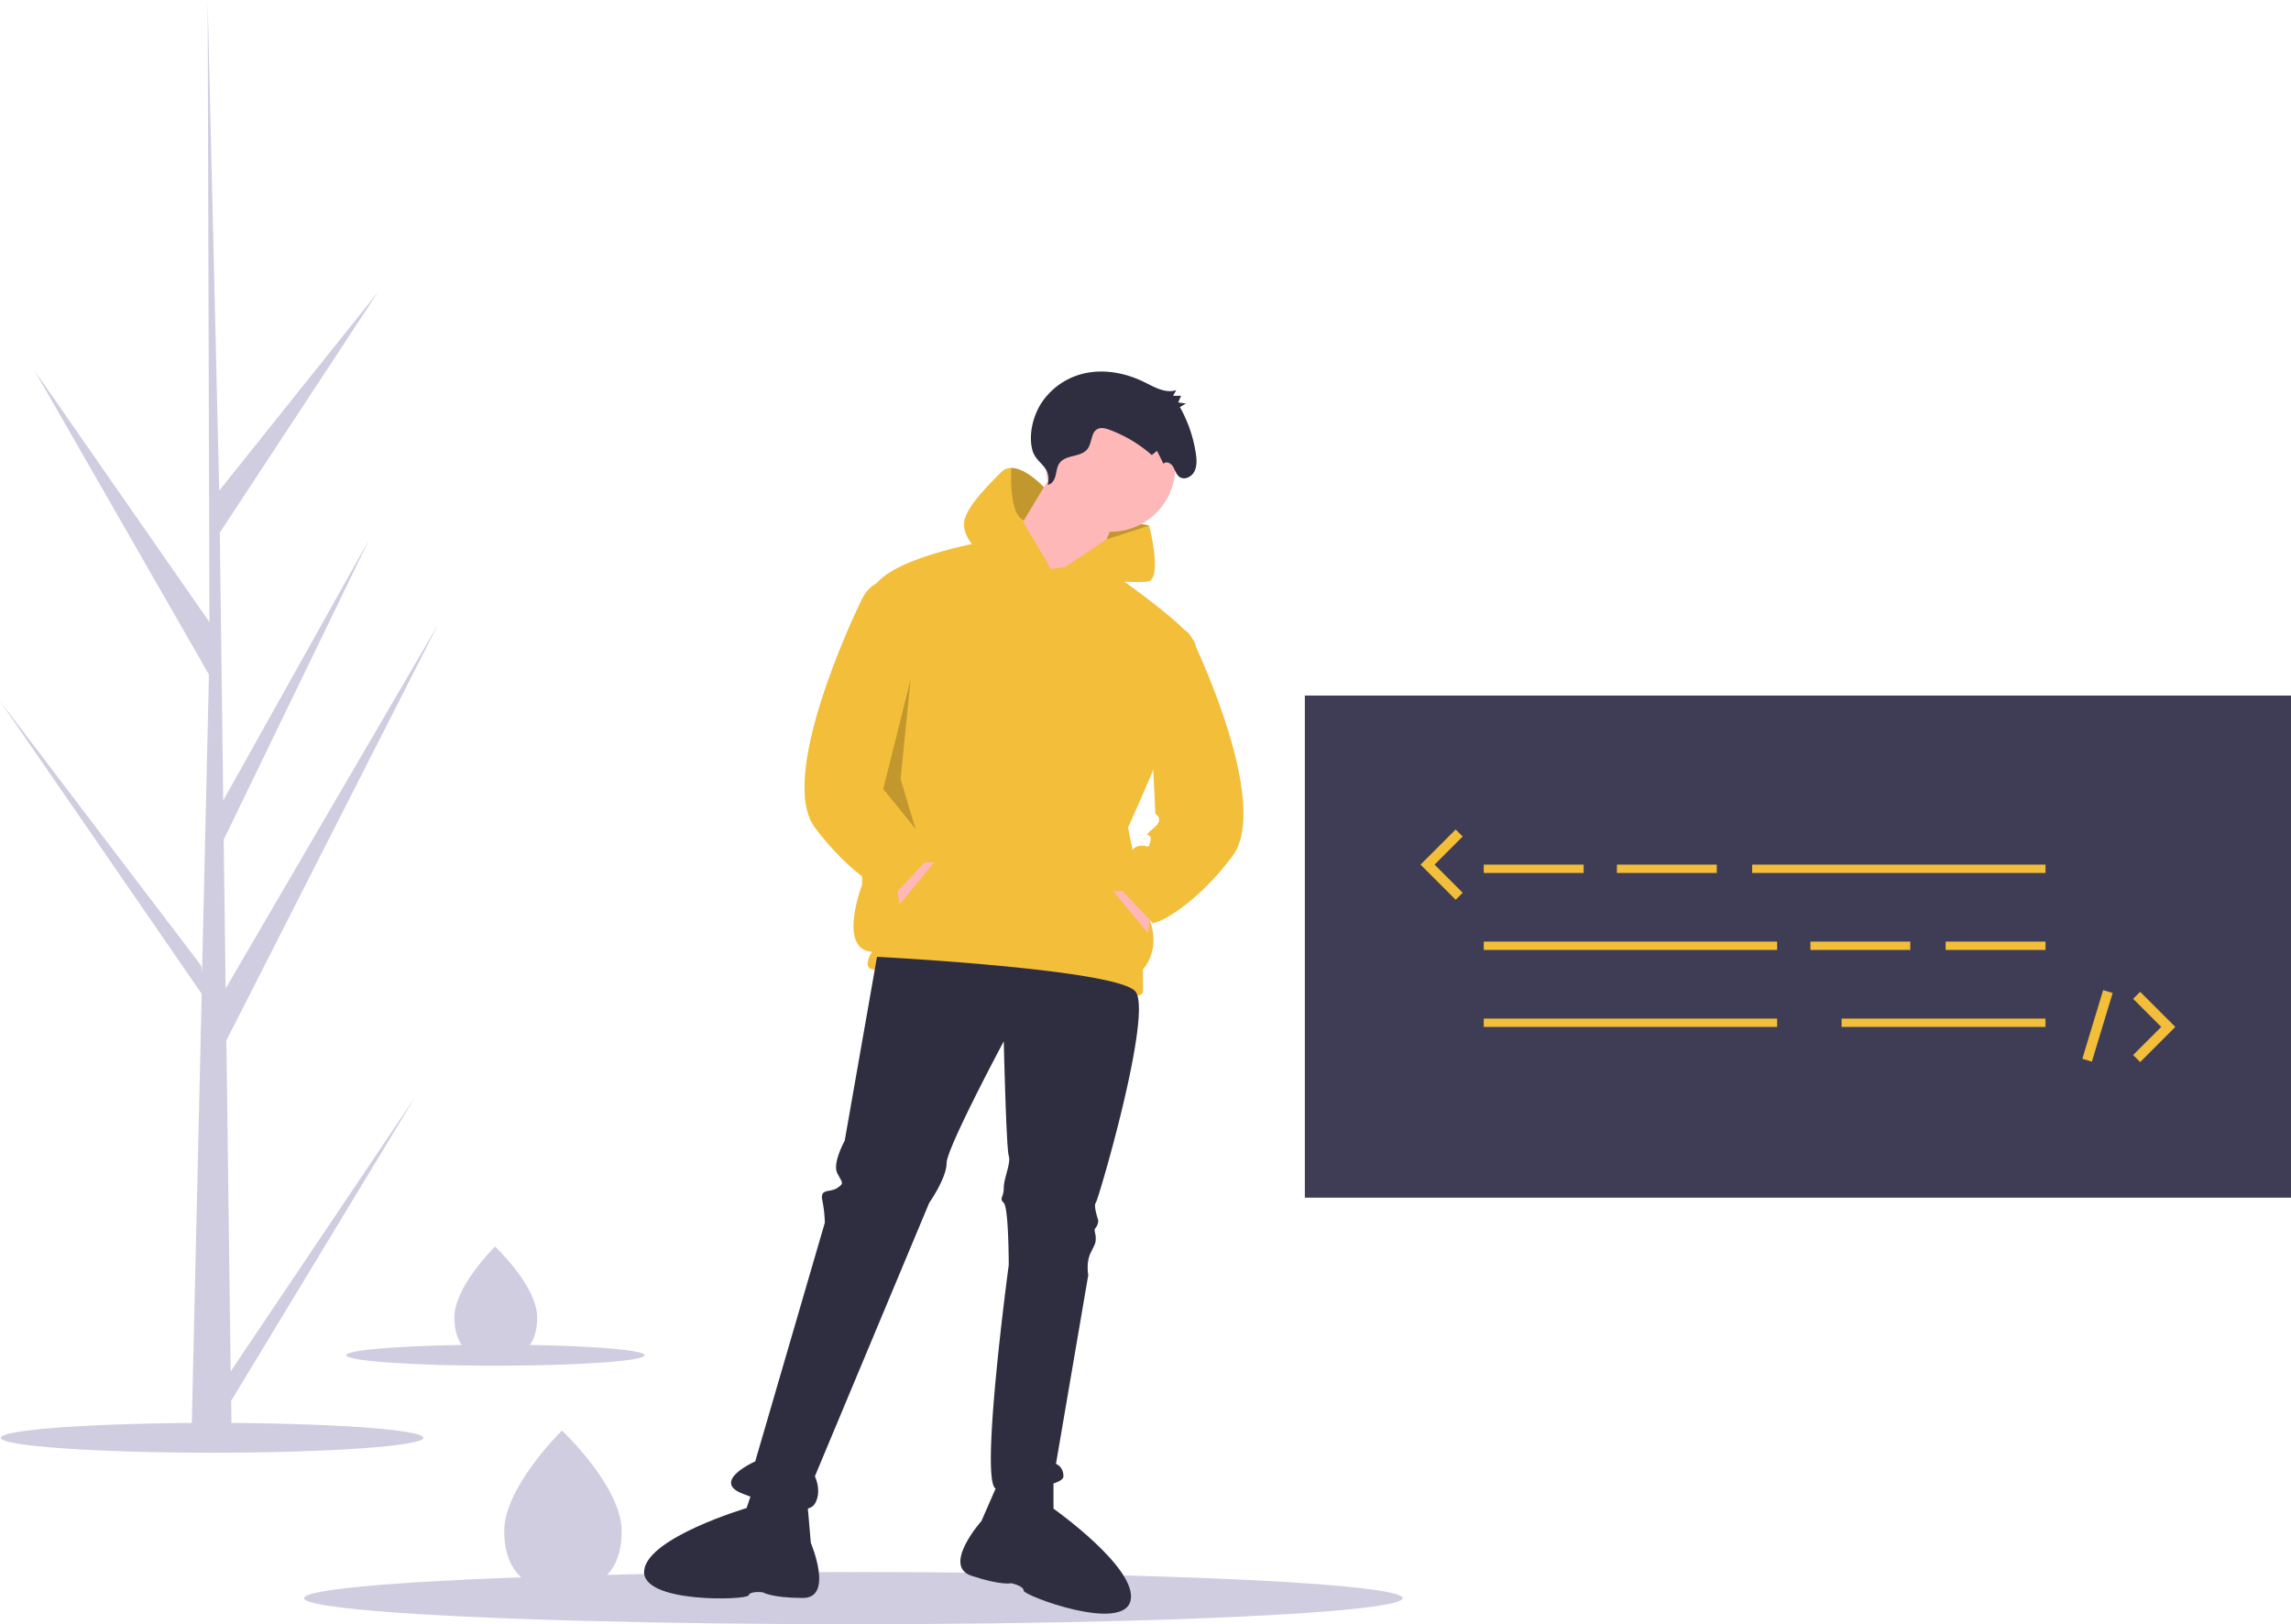 <svg id="e4bbe722-77af-4dff-9d23-13f94132c30a" xmlns="http://www.w3.org/2000/svg" viewBox="0 0 921.72 653.41"><defs><style>.cls-1{fill:#d0cde1;}.cls-2{fill:#f3be39;}.cls-3{opacity:0.2;isolation:isolate;}.cls-4{fill:#ffb8b8;}.cls-5{fill:#2f2e41;}.cls-6{fill:#3f3d56;}</style></defs><title>about-guy</title><ellipse class="cls-1" cx="85.34" cy="578.41" rx="85" ry="6"/><ellipse class="cls-1" cx="343.34" cy="642.91" rx="221" ry="10.5"/><g id="guy"><polygon class="cls-2" points="458.34 218.41 462.34 211.41 442.34 207.41 440.34 217.41 443.34 225.41 458.34 218.41"/><polygon class="cls-3" points="458.34 218.41 462.34 211.41 442.34 207.41 440.34 217.41 443.34 225.41 458.34 218.41"/><circle class="cls-4" cx="446.84" cy="187.91" r="26"/><polygon class="cls-4" points="424.84 187.91 403.84 222.91 434.84 240.91 450.84 203.91 424.84 187.91"/><path class="cls-2" d="M422.84,228.91l-27-11s-41,7-45,20-4,118-4,118-10,26,4,27c0,0-4,6,0,7s45,0,61,5,48,9,48,4v-9s7-7,3-19-9-38-9-38,30-66,27-74-39.62-32.74-39.62-32.74Z" transform="translate(0 0)"/><polygon class="cls-4" points="360.84 355.91 361.84 363.91 375.84 346.91 370.84 346.91 360.84 355.91"/><path class="cls-2" d="M422.84,228.91l-29-7s-6-5-6-11,9-15,15-21a5.54,5.54,0,0,1,4-1.67C412.8,188.19,420,196,420,196l-8,13.33-.36.59Z" transform="translate(0 0)"/><path class="cls-2" d="M445.2,217l17.14-5.56s5.5,21.5-.5,22.5-39-2-39-2Z" transform="translate(0 0)"/><path class="cls-5" d="M352.84,384.91l-13,74s-5,9-3,13,3,4,0,6-7,0-6,5a50.41,50.41,0,0,1,1,9l-28,96s-18,8-5,13,26,9,29,4,0-11,0-11l46-110s7-10,7-16,23-49,23-49,1,43,2,46-2,9-2,13-2,4,0,6,2,25,2,25-12,89-5,90,27-1,27-5-3-5-3-5l13-76s-1-5,1-9,2-4,2-6-1-3,0-4a4.86,4.86,0,0,0,1-3s-2-6-1-7,23-76,16-85S352.84,384.91,352.84,384.91Z" transform="translate(0 0)"/><path class="cls-5" d="M401.84,595.91l-7,16s-16,18-4,22,16,3,16,3,5,1,5,3,40,17,43,4-31-37-31-37v-12Z" transform="translate(0 0)"/><path class="cls-5" d="M324.71,603.32l1.51,17.39s9.41,22.18-3.24,22.13-16.12-2.28-16.12-2.28-5.06-.65-5.7,1.25-43.34,3.31-42-10,41.21-25.14,41.21-25.14l3.83-11.37Z" transform="translate(0 0)"/><path class="cls-5" d="M421.52,195c1.61-.11,2.68-1.86,3.12-3.53s.56-3.49,1.47-4.92c2.48-3.92,8.95-2.34,11.57-6.15,1.62-2.35,1.28-6.17,3.61-7.66,1.47-.94,3.35-.46,5,.13a54.28,54.28,0,0,1,17.11,10.2l2.09-1.7,2.61,5.21c1-1.22,3-.27,3.81,1.08s1.26,3.09,2.47,4.08c1.93,1.57,4.94.24,6.11-2s1-5.07.57-7.64a54.84,54.84,0,0,0-6.35-18.33l2.39-1.43-3.09-.44,1.18-2.68-3.23,0,1.28-2.29c-4.35,1.49-8.84-1.24-13-3.28-7-3.4-14.75-5-22.29-3.77a28.14,28.14,0,0,0-19.05,12.37c-3.29,5.17-5.19,12.67-3.54,18.86C416.84,186.69,423.36,187.57,421.52,195Z" transform="translate(0 0)"/><path class="cls-2" d="M356.84,233.91s-6-1-10,7-34,72-19,92,29,26,29,26l3,1,15-16-5-7s0-7-4-8-4,2-5-2,4-1-1-5-1-6-1-6Z" transform="translate(0 0)"/><polygon class="cls-4" points="462.84 367.41 461.84 375.41 447.84 358.41 452.84 358.41 462.84 367.41"/><path class="cls-2" d="M461.34,255.41s14-7,18,1,31.5,68,16.5,88-29,26-29,26l-3,1-15-16,5-7s0-7,4-8,4,2,5-2-4-1,1-5,1-6,1-6Z" transform="translate(0 0)"/><polygon class="cls-3" points="366.34 273.41 355.34 317.41 368.34 333.41 362.34 313.41 366.34 273.41"/><path class="cls-3" d="M420,196l-8,13.33c-5-1.74-5.44-13.39-5.15-21.07C412.8,188.19,420,196,420,196Z" transform="translate(0 0)"/></g><path class="cls-1" d="M250.11,615.68c.17,17.79-10.35,24.11-23.39,24.23h-.91l-1.8-.06c-11.78-.72-21-7.16-21.15-23.71-.17-17.13,21.51-38.95,23.13-40.57h0l.1-.09S249.93,597.88,250.11,615.68Z" transform="translate(0 0)"/><path class="cls-1" d="M216.12,529.84c.12,12.56-7.3,17-16.51,17.11H199c-.43,0-.85,0-1.27-.05-8.32-.5-14.82-5-14.94-16.73-.11-12.09,15.19-27.5,16.33-28.64h0l.06-.06S216,517.28,216.12,529.84Z" transform="translate(0 0)"/><ellipse class="cls-1" cx="199.34" cy="545.18" rx="60" ry="4.24"/><rect class="cls-6" x="524.97" y="279.81" width="396.75" height="202"/><g id="code"><rect class="cls-2" x="596.95" y="347.83" width="40.18" height="3.35"/><rect class="cls-2" x="650.52" y="347.83" width="40.18" height="3.35"/><rect class="cls-2" x="728.37" y="378.8" width="40.18" height="3.35"/><rect class="cls-2" x="782.78" y="378.8" width="40.18" height="3.35"/><rect class="cls-2" x="704.93" y="347.83" width="118.03" height="3.35"/><rect class="cls-2" x="596.95" y="378.8" width="118.03" height="3.35"/><rect class="cls-2" x="596.95" y="409.77" width="118.03" height="3.35"/><rect class="cls-2" x="740.92" y="409.77" width="82.03" height="3.35"/><polygon class="cls-2" points="585.65 361.96 571.52 347.83 585.65 333.69 588.48 336.52 577.17 347.83 588.48 359.14 585.65 361.96"/><polygon class="cls-2" points="861.04 427.26 858.21 424.43 869.52 413.12 858.21 401.81 861.04 398.99 875.17 413.12 861.04 427.26"/><rect class="cls-2" x="829.45" y="410.7" width="28.86" height="4" transform="translate(204.16 1100.61) rotate(-73.14)"/></g><path class="cls-1" d="M92.81,551.68l74.07-110.15L93,563.53l.16,12.4q-8.12.06-16.07-.27l3.68-159.32-.1-1.23.13-.24.35-15.06L0,282.05l81,106.5.28,3.18,2.78-120.37L14,149.26l70.26,101L83.55.83V0l0,.82,4.65,196.54,63.85-79.84L88.43,214.29,89.82,322l58.76-105.08L90,337.79l.78,59.87,85.44-146.37L91.08,418.55Z" transform="translate(0 0)"/></svg>